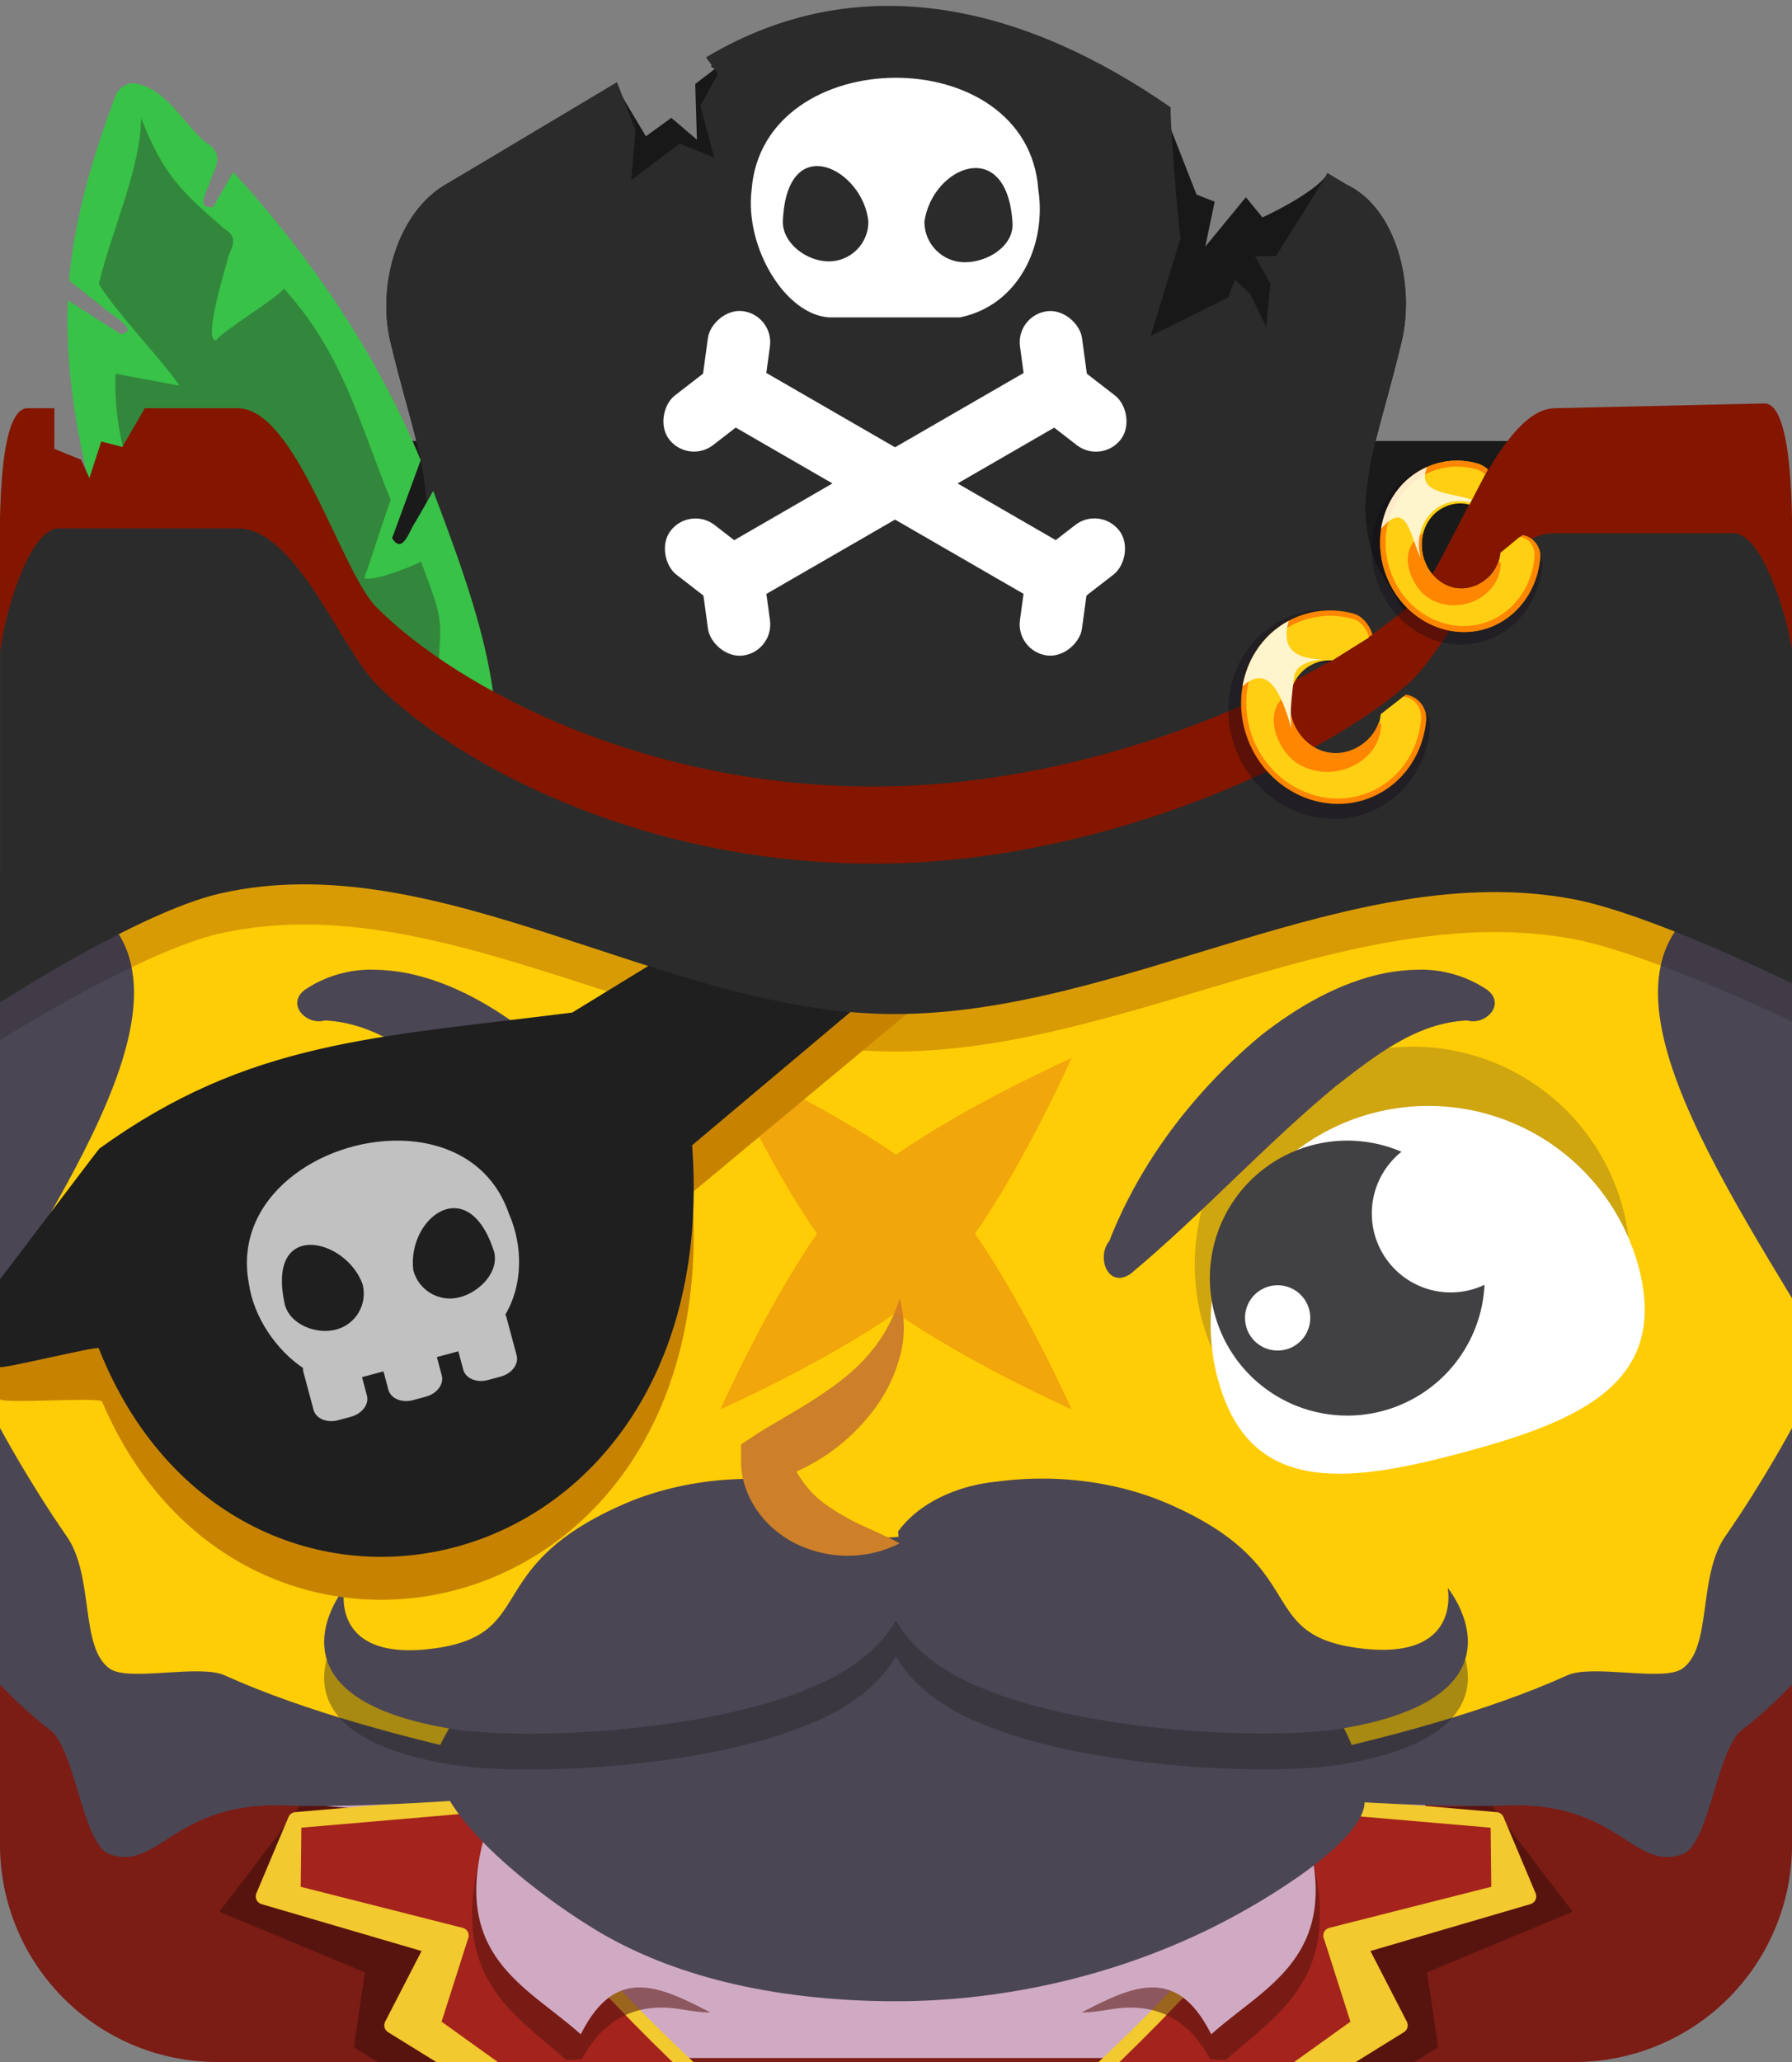 <?xml version="1.0" encoding="UTF-8" standalone="no"?>
<svg
   id="Layer_1"
   data-name="Layer 1"
   viewBox="0 0 300 345"
   version="1.1"
   sodipodi:docname="pirateCaptain.svg"
   xml:space="preserve"
   inkscape:version="1.2 (dc2aedaf03, 2022-05-15)"
   xmlns:inkscape="http://www.inkscape.org/namespaces/inkscape"
   xmlns:sodipodi="http://sodipodi.sourceforge.net/DTD/sodipodi-0.dtd"
   xmlns="http://www.w3.org/2000/svg"
   xmlns:svg="http://www.w3.org/2000/svg"
   xmlns:rdf="http://www.w3.org/1999/02/22-rdf-syntax-ns#"
   xmlns:cc="http://creativecommons.org/ns#"
   xmlns:dc="http://purl.org/dc/elements/1.1/"><rect x="0" y="0" width="300" height="345" fill="#808080" stroke="none"/><sodipodi:namedview
     id="namedview98"
     pagecolor="#505050"
     bordercolor="#ffffff"
     borderopacity="1"
     inkscape:showpageshadow="0"
     inkscape:pageopacity="0"
     inkscape:pagecheckerboard="1"
     inkscape:deskcolor="#505050"
     showgrid="false"
     inkscape:zoom="3.064338"
     inkscape:cx="63.308943"
     inkscape:cy="119.76486"
     inkscape:window-width="1366"
     inkscape:window-height="705"
     inkscape:window-x="-8"
     inkscape:window-y="-8"
     inkscape:window-maximized="1"
     inkscape:current-layer="Layer_1"
     showguides="false" /><defs
     id="defs29"><inkscape:path-effect
       effect="mirror_symmetry"
       start_point="108.088,238.912"
       end_point="108.088,310.704"
       center_point="108.088,274.808"
       id="path-effect35783"
       is_visible="true"
       lpeversion="1.2"
       lpesatellites=""
       mode="vertical"
       discard_orig_path="false"
       fuse_paths="false"
       oposite_fuse="false"
       split_items="true"
       split_open="false"
       link_styles="false" /><inkscape:path-effect
       effect="mirror_symmetry"
       start_point="131.168,300.874"
       end_point="131.168,344.674"
       center_point="131.168,322.774"
       id="path-effect35769"
       is_visible="true"
       lpeversion="1.2"
       lpesatellites=""
       mode="vertical"
       discard_orig_path="false"
       fuse_paths="false"
       oposite_fuse="false"
       split_items="true"
       split_open="false"
       link_styles="false" /><inkscape:path-effect
       effect="mirror_symmetry"
       start_point="116.086,300.636"
       end_point="116.086,345"
       center_point="116.086,322.818"
       id="path-effect34842"
       is_visible="true"
       lpeversion="1.2"
       lpesatellites=""
       mode="vertical"
       discard_orig_path="false"
       fuse_paths="false"
       oposite_fuse="false"
       split_items="true"
       split_open="false"
       link_styles="false" /><inkscape:path-effect
       effect="mirror_symmetry"
       start_point="108.088,238.912"
       end_point="108.088,303.615"
       center_point="108.088,271.264"
       id="path-effect31849"
       is_visible="true"
       lpeversion="1.2"
       lpesatellites=""
       mode="vertical"
       discard_orig_path="false"
       fuse_paths="false"
       oposite_fuse="false"
       split_items="true"
       split_open="false"
       link_styles="false" /><inkscape:path-effect
       effect="tiling"
       id="path-effect10958"
       is_visible="true"
       lpeversion="1"
       unit="px"
       seed="1;1"
       lpesatellites=""
       num_rows="1"
       num_cols="3"
       gapx="3"
       gapy="0"
       offset="0"
       offset_type="false"
       scale="0"
       rotate="0"
       mirrorrowsx="false"
       mirrorrowsy="false"
       mirrorcolsx="false"
       mirrorcolsy="false"
       mirrortrans="false"
       shrink_interp="false"
       split_items="false"
       link_styles="false"
       interpolate_scalex="false"
       interpolate_scaley="true"
       interpolate_rotatex="false"
       interpolate_rotatey="true"
       random_scale="false"
       random_rotate="false"
       random_gap_y="false"
       random_gap_x="false"
       transformorigin="rotate(90)" /><inkscape:path-effect
       effect="fillet_chamfer"
       id="path-effect8119"
       is_visible="false"
       lpeversion="1"
       nodesatellites_param="F,0,0,1,0,9.821,0,1 @ F,0,0,1,0,17.825,0,1 @ F,0,0,1,0,0,0,1 @ F,0,0,1,0,17.825,0,1 @ F,0,0,1,0,9.821,0,1 @ F,0,0,1,0,27.748,0,1 @ F,0,0,1,0,15.995,0,1 @ F,0,0,1,0,15.995,0,1 @ F,0,0,1,0,27.748,0,1"
       unit="px"
       method="auto"
       mode="F"
       radius="0"
       chamfer_steps="1"
       flexible="false"
       use_knot_distance="true"
       apply_no_radius="true"
       apply_with_radius="true"
       only_selected="false"
       hide_knots="false" /><style
       id="style2">.cls-1{fill:url(#linear-gradient);}.cls-2{fill:#ecf7fe;}.cls-17,.cls-3{fill:none;stroke-miterlimit:10;}.cls-3{stroke:#6eb8cc;stroke-width:10px;}.cls-4{fill:#ffcd05;}.cls-5{fill:#ad1d25;}.cls-6{fill:#6eb8cc;}.cls-10,.cls-11,.cls-6,.cls-8{fill-opacity:0.5;}.cls-7{fill:#ffebd1;}.cls-8,.cls-9{fill:#cd8029;}.cls-10{fill:url(#radial-gradient);}.cls-11{fill:url(#radial-gradient-2);}.cls-12{fill:#fabc2e;}.cls-13{fill:#fff;}.cls-14{fill:#414042;}.cls-15{fill:#9dc6ea;opacity:0.5;}.cls-16{fill:#9a3e21;}.cls-17{stroke:#9a3e21;stroke-width:6px;}.cls-18{fill:#d62027;}.cls-19{fill:#c7eaf7;}</style><linearGradient
       id="linear-gradient"
       x1="150"
       y1="356.11"
       x2="150"
       y2="161.16"
       gradientUnits="userSpaceOnUse"><stop
         offset="0.66"
         stop-color="#9a1c25"
         id="stop6"
         style="stop-color:#7b1c15;stop-opacity:1;" /><stop
         offset="1"
         stop-color="#ed1c24"
         id="stop4"
         style="stop-color:#a4231d;stop-opacity:1;" /></linearGradient></defs><title
     id="title31">captain</title><path
     id="path17009"
     style="opacity:1;fill:#181818;fill-opacity:1;stroke-width:5.292;stroke-linecap:round;stroke-linejoin:round;stop-color:#000000"
     d="m 118.98,11.048 0.675,0.503 -3.263,2.495 0.276,9.321 -4.285,-3.65 -4.255,3.085 -5.077,-8.508 -28.482,16.595 c -7.968,4.643 -11.533,16.776 -9.186,26.416 3.496,14.359 5.602,18.659 6.079,27.861 -0.814,14.352 -5.785,8.769 -10.922,31.156 30.682,12.174 58.705,27.926 87.722,27.763 29.017,0.163 60.513,-15.589 91.194,-27.763 -5.137,-22.387 -10.108,-16.804 -10.922,-31.156 0.477,-9.202 2.583,-13.501 6.079,-27.861 2.347,-9.64 -0.845,-22.481 -9.186,-26.416 l -3.218,-1.93 c -0.692,2.05 -7.114,5.724 -10.868,7.414 l -2.763,-3.378 -6.798,8.257 1.566,-7.505 -3.034,-1.195 -5.173,-13.186 C 172.529,3.106 143.933,-4.845 118.98,11.048 Z"
     sodipodi:nodetypes="cccccccsscccccsscccccccc" /><path
     class="cls-1"
     d="M263.62,345H36.38A36.38,36.38,0,0,1,0,308.62V259.14H300v49.48A36.38,36.38,0,0,1,263.62,345Z"
     id="path33" /><path
     id="rect11376"
     style="opacity:1;fill:#d0aac3;stroke-width:4.621;stroke-linecap:round;stroke-linejoin:round;stop-color:#000000"
     d="M 54.266,301.367 H 238.991 l -23.347,42.969 H 77.613 Z"
     sodipodi:nodetypes="ccccc" /><g
     class="UnoptimicedTransforms"
     id="g34850"
     transform="matrix(-1,0,0,1,300,0)"><path
       id="path34844"
       d="M 50.49,301.832 36.727,319.854 61.094,330.002 59.24,342.537 63.197,345 H 105.82 C 88.353,327.829 78.952,314.605 73.463,303.742 Z"
       style="fill:#57140f;fill-opacity:1;stroke-width:2.81;stroke-linejoin:round;stroke-opacity:0.613;stop-color:#000000" /><path
       id="path34846"
       d="m 79.26,301.975 -29.727,2.555 -5.381,12.768 28.354,8.305 -6.838,13.266 L 75.57,345 H 114.123 C 94.868,326.803 84.905,313.091 79.26,301.975 Z"
       style="fill:#a4231d;stroke-width:2.678;stroke-linejoin:round;stroke-opacity:0.613;stop-color:#000000" /><path
       id="path34848"
       d="m 79.145,300.641 -29.727,2.555 c -0.495,0.043 -0.926,0.356 -1.119,0.814 l -5.381,12.768 c -0.31,0.737 0.09,1.58 0.857,1.805 l 26.797,7.848 -6.094,11.824 c -0.32,0.621 -0.109,1.384 0.484,1.752 L 73.027,345 h 10.311 l -9.412,-6.744 4.396,-13.789 c 0.387,-0.749 -0.006,-1.664 -0.814,-1.9 l -27.164,-6.883 0.109,-9.889 28.088,-2.414 c 5.112,9.916 14.914,23.113 34.037,41.619 h 3.508 C 96.236,326.396 86.11,312.506 80.453,301.367 c -0.248,-0.486 -0.765,-0.773 -1.309,-0.727 z"
       style="color:#000000;fill:#f2c92e;stroke-linejoin:round" /></g><path
     id="rect39"
     class="cls-4"
     d="M 0,91.15 V 262.01 c 0,20.154 16.226,36.381 36.381,36.381 H 263.619 C 283.774,298.391 300,282.164 300,262.01 V 91.15 Z m 24.48,3.539 c 8.928,2.29e-4 16.166,7.548 16.166,16.859 5.9e-5,9.311 -7.238,16.859 -16.166,16.859 -8.928,-2.3e-4 -16.166,-7.548 -16.166,-16.859 -3.93e-5,-5.85 -0.409,-17.617 3.929,-20.641 2.567,-1.789 8.918,3.782 12.237,3.782 z"
     sodipodi:nodetypes="cssssccccccsc" /><g
     id="g34858"><path
       id="path34549"
       style="fill:#57140f;fill-opacity:1;stroke-width:2.81;stroke-linejoin:round;stroke-opacity:0.613;stop-color:#000000"
       d="M 50.49,301.832 36.727,319.854 61.094,330.002 59.24,342.537 63.197,345 H 105.82 C 88.353,327.829 78.952,314.605 73.463,303.742 Z" /><path
       id="rect33329"
       style="fill:#a4231d;stroke-width:2.678;stroke-linejoin:round;stroke-opacity:0.613;stop-color:#000000"
       d="m 79.26,301.975 -29.727,2.555 -5.381,12.768 28.354,8.305 -6.838,13.266 L 75.57,345 H 114.123 C 94.868,326.803 84.905,313.091 79.26,301.975 Z" /><path
       id="path33646"
       style="color:#000000;fill:#f2c92e;stroke-linejoin:round"
       d="m 79.145,300.641 -29.727,2.555 c -0.495,0.043 -0.926,0.356 -1.119,0.814 l -5.381,12.768 c -0.31,0.737 0.09,1.58 0.857,1.805 l 26.797,7.848 -6.094,11.824 c -0.32,0.621 -0.109,1.384 0.484,1.752 L 73.027,345 h 10.311 l -9.412,-6.744 4.396,-13.789 c 0.387,-0.749 -0.006,-1.664 -0.814,-1.9 l -27.164,-6.883 0.109,-9.889 28.088,-2.414 c 5.112,9.916 14.914,23.113 34.037,41.619 h 3.508 C 96.236,326.396 86.11,312.506 80.453,301.367 c -0.248,-0.486 -0.765,-0.773 -1.309,-0.727 z" /></g><g
     class="UnoptimicedTransforms"
     id="g35775"
     transform="matrix(-1,0,0,1,300,0)"><path
       id="path35771"
       d="m 97.227,303.702 25.984,29.944 c -6.152,-1.845 3.897,4.843 -8.817,2.588 -6.343,-1.125 -12.648,0.277 -17.02,8.323 l -2.571,0.117 c -8.878,-7.892 -19.924,-13.817 -14.194,-34.97 -0.396,-2.849 10.55,-4.738 16.617,-6.002 z"
       style="fill:#57140f;fill-opacity:0.551;stroke-width:6.514;stroke-linejoin:round;stop-color:#000000" /><path
       id="path35773"
       d="m 97.934,300.874 33.234,41.012 c -14.072,-3.463 -25.525,-18.307 -33.941,-1.519 -9.07,-8.134 -22.016,-13.004 -15.91,-33.924 -0.396,-2.644 10.55,-4.397 16.617,-5.57 z"
       style="fill:#d0aac3;stroke-width:6.276;stroke-linejoin:round;stop-color:#000000" /></g><path
     id="rect6385"
     style="opacity:1;fill:#4b4654;fill-opacity:1;stroke-width:5.6;stroke-linecap:round;stroke-linejoin:round;stop-color:#000000"
     class="UnoptimicedTransforms"
     d="M 0 238.912 L 0 281.857 C 2.737 284.739 5.54 287.265 8.404 289.475 C 12.545 292.669 13.812 308.203 18.188 310.188 C 26.592 313.282 28.922 301.452 47.6 302.078 C 65.313 302.672 91.351 300.093 108.088 298.684 C 108.088 298.684 64.535 292.494 37.625 280.309 C 33.367 278.38 21.561 281.423 18.375 279.195 C 13.321 275.662 15.817 263.751 11.18 257.07 C 4.804 247.886 0 238.912 0 238.912 z M 300 238.912 C 300 238.912 295.196 247.886 288.82 257.07 C 284.183 263.751 286.679 275.662 281.625 279.195 C 278.439 281.423 266.633 278.38 262.375 280.309 C 235.465 292.494 191.912 298.684 191.912 298.684 C 208.649 300.093 234.687 302.672 252.4 302.078 C 271.078 301.452 273.408 313.282 281.812 310.188 C 286.188 308.203 287.455 292.669 291.596 289.475 C 294.46 287.265 297.263 284.739 300 281.857 L 300 238.912 z " /><g
     id="g35781"><path
       id="path35053"
       style="fill:#57140f;fill-opacity:0.551;stroke-width:6.514;stroke-linejoin:round;stop-color:#000000"
       d="m 97.227,303.702 25.984,29.944 c -6.152,-1.845 3.897,4.843 -8.817,2.588 -6.343,-1.125 -12.648,0.277 -17.02,8.323 l -2.571,0.117 c -8.878,-7.892 -19.924,-13.817 -14.194,-34.97 -0.396,-2.849 10.55,-4.738 16.617,-6.002 z"
       sodipodi:nodetypes="ccscccc" /><path
       id="rect34860"
       style="fill:#d0aac3;stroke-width:6.276;stroke-linejoin:round;stop-color:#000000"
       d="m 97.934,300.874 33.234,41.012 c -14.072,-3.463 -25.525,-18.307 -33.941,-1.519 -9.07,-8.134 -22.016,-13.004 -15.91,-33.924 -0.396,-2.644 10.55,-4.397 16.617,-5.57 z"
       sodipodi:nodetypes="ccccc" /></g><path
     id="path47"
     style="fill:#4b4654;fill-opacity:1;stroke-width:1.565"
     class="cls-7"
     d="m 139.216,262.061 c -27.002,0.37 -54.519,6.753 -65.839,30.563 -2.903,8.898 14.658,23.113 25.933,30.026 6.732,4.128 14.213,7.016 22.004,8.942 8.955,2.213 18.321,3.154 27.432,3.242 18.488,0.178 37.382,-4.053 53.917,-12.183 10.013,-4.923 26.115,-15.033 25.779,-21.353 -2.288,-28.466 -37.033,-35.073 -63.015,-38.024 -8.267,-0.79 -17.211,-1.335 -26.211,-1.212 z"
     sodipodi:nodetypes="scsssaccs" /><path
     class="cls-7"
     d="m 242.358,271.672 c 0,0 2.562,12.592 -15.37,10.016 -16.801,-2.409 -7.591,-13.444 -30.741,-23.795 a 40.736,29.038 0 0 0 -29.248,-4.011 22.003,15.684 0 0 0 -16.973,8.828 22.003,15.684 0 0 0 -16.973,-8.783 40.736,29.038 0 0 0 -29.248,4.011 c -23.15,10.374 -13.94,21.387 -30.788,23.818 -17.932,2.577 -15.37,-10.016 -15.37,-10.016 0,0 -14.82,18.003 17.602,23.459 13.107,2.241 50.402,0.504 66.794,-10.083 a 31.102,22.171 0 0 0 7.937,-7.954 31.102,22.171 0 0 0 7.937,7.954 c 16.392,10.564 53.686,12.267 66.794,10.083 32.47,-5.478 17.649,-23.526 17.649,-23.526 z"
     id="path4693"
     style="fill:#211f25;fill-opacity:0.39;stroke-width:1.327" /><path
     class="cls-7"
     d="m 242.358,265.672 c 0,0 2.562,12.592 -15.37,10.016 -16.801,-2.409 -7.591,-13.444 -30.741,-23.795 a 40.736,29.038 0 0 0 -29.248,-4.011 22.003,15.684 0 0 0 -16.973,8.828 22.003,15.684 0 0 0 -16.973,-8.783 40.736,29.038 0 0 0 -29.248,4.011 c -23.15,10.374 -13.94,21.387 -30.788,23.818 -17.932,2.577 -15.37,-10.016 -15.37,-10.016 0,0 -14.82,18.003 17.602,23.459 13.107,2.241 50.402,0.504 66.794,-10.083 a 31.102,22.171 0 0 0 7.937,-7.954 31.102,22.171 0 0 0 7.937,7.954 c 16.392,10.564 53.686,12.267 66.794,10.083 32.47,-5.478 17.649,-23.526 17.649,-23.526 z"
     id="path55"
     style="fill:#4b4654;fill-opacity:1;stroke-width:1.327" /><path
     class="cls-4"
     d="m 142.3,181.24 c 0,0 9.24,39.12 2.91,44.78 -6.33,5.66 -14.2,5.24 -13,19.35 1.2,14.11 18.23,11.75 18.23,11.75"
     id="path57" /><g
     id="g9388"><path
       class="cls-12"
       d="M 98.711,221.011 C 93.5,240.457 76.344,241.421 56.897,236.21 37.451,230.999 23.104,221.595 28.314,202.148 a 36.455,36.455 0 0 1 70.426,18.87 z"
       id="path67"
       style="fill:#7e6324;fill-opacity:0.368;stroke-width:1" /><path
       class="cls-13"
       d="M 96.091,230.787 C 90.881,250.234 74.519,248.231 55.073,243.021 35.626,237.81 20.484,231.371 25.695,211.924 A 36.455,36.455 0 0 1 96.12,230.795 Z"
       id="path71"
       style="stroke-width:1" /><path
       class="cls-14"
       d="m 97.446,214.973 a 13.212,13.212 0 0 1 -13.893,-22.267 23.003,23.003 0 1 0 13.903,22.27 z M 61.417,225.779 a 5.461,5.461 0 1 1 6.678,-3.864 5.461,5.461 0 0 1 -6.717,3.854 z"
       id="path73"
       style="stroke-width:1" /></g><path
     class="cls-14"
     d="m 150.611,258.216 a 18.901,18.901 0 0 1 -7.848,2.054 19.502,19.502 0 0 1 -8.358,-1.465 17.24,17.24 0 0 1 -7.312,-5.611 15.382,15.382 0 0 1 -2.263,-4.238 13.996,13.996 0 0 1 -0.615,-2.341 c 0,-0.405 -0.118,-0.811 -0.157,-1.243 v -0.654 c 0,-0.235 0,-0.392 0,-0.824 v -2.211 l 2.616,-1.74 c 0.994,-0.667 2.328,-1.413 3.505,-2.106 l 3.597,-2.145 a 75.342,75.342 0 0 0 6.893,-4.617 c 1.086,-0.85 2.119,-1.753 3.126,-2.708 a 33.577,33.577 0 0 0 2.76,-3.139 26.631,26.631 0 0 0 4.055,-7.953 17.789,17.789 0 0 1 0,9.862 25.702,25.702 0 0 1 -4.643,9.156 33.08,33.08 0 0 1 -7.351,6.959 34.152,34.152 0 0 1 -4.33,2.511 24.434,24.434 0 0 1 -4.827,1.779 l 2.616,-3.924 c 0,-0.118 0,0 0.092,0.092 l 0.118,0.249 0.235,0.576 c 0.183,0.379 0.34,0.772 0.549,1.138 a 17.54,17.54 0 0 0 1.308,2.184 17.004,17.004 0 0 0 3.806,3.832 39.031,39.031 0 0 0 5.546,3.257 c 2.171,1.02 4.447,1.975 6.88,3.27 z"
     id="path507"
     style="fill:#cd8029;stroke-width:1.308" /><path
     id="rect6344"
     style="opacity:0.496;fill:#e27d13;stroke-width:1.97;stroke-linecap:round;stroke-linejoin:round;stop-color:#000000"
     d="m 120.615,177.035 c 0,0 7.713,17.309 16.172,29.384 -8.458,12.076 -16.172,29.384 -16.172,29.384 0,0 17.309,-7.713 29.385,-16.172 12.076,8.458 29.384,16.172 29.384,16.172 0,0 -7.713,-17.309 -16.172,-29.384 8.458,-12.076 16.172,-29.384 16.172,-29.384 0,0 -17.309,7.713 -29.384,16.172 -12.076,-8.458 -29.385,-16.172 -29.385,-16.172 z" /><path
     id="path5816"
     style="fill:#4b4654;fill-opacity:1;stroke-width:2.446;stroke-linecap:round;stroke-linejoin:round;stop-color:#000000"
     class="UnoptimicedTransforms"
     d="M 0 145.648 L 0 217.217 C 20.417 183.58 38.128 152.458 0 145.648 z M 300 145.648 C 261.872 152.458 279.583 183.58 300 217.217 L 300 145.648 z " /><path
     id="path9390"
     style="opacity:1;fill:#403b47;fill-opacity:1;stroke-width:4.677;stroke-linecap:round;stroke-linejoin:round;stop-color:#000000"
     d="M 22.01 161.85 C 21.912 161.363 21.819 160.875 21.684 160.404 C 21.496 159.75 21.271 159.111 21.008 158.49 C 20.745 157.869 20.443 157.264 20.102 156.678 C 19.76 156.091 19.38 155.525 18.957 154.975 C 18.534 154.424 18.07 153.892 17.562 153.379 C 17.055 152.866 16.504 152.374 15.908 151.9 C 15.313 151.427 14.673 150.971 13.986 150.537 C 13.3 150.104 12.566 149.691 11.785 149.299 C 11.004 148.907 10.174 148.537 9.295 148.188 C 8.416 147.838 7.488 147.51 6.508 147.205 C 5.528 146.9 4.496 146.617 3.412 146.357 C 2.329 146.098 1.194 145.861 0.004 145.648 L 0.004 174.049 C 0.004 174.049 10.841 167.194 22.01 161.85 z " /><path
     id="path13363"
     style="opacity:1;fill:#403b47;fill-opacity:1;stroke-width:4.677;stroke-linecap:round;stroke-linejoin:round;stop-color:#000000"
     d="M 300 145.648 C 298.808 145.861 297.672 146.098 296.588 146.357 C 295.504 146.617 294.472 146.9 293.492 147.205 C 292.512 147.51 291.584 147.838 290.705 148.188 C 289.826 148.537 288.996 148.907 288.215 149.299 C 287.434 149.691 286.7 150.104 286.014 150.537 C 285.327 150.971 284.687 151.427 284.092 151.9 C 283.496 152.374 282.945 152.866 282.438 153.379 C 281.93 153.892 281.466 154.424 281.043 154.975 C 280.62 155.525 280.24 156.091 279.898 156.678 C 279.557 157.264 279.255 157.869 278.992 158.49 C 278.729 159.111 278.504 159.75 278.316 160.404 C 278.208 160.783 278.137 161.179 278.053 161.568 C 289.118 165.697 300 170.916 300 170.916 L 300 145.648 z " /><g
     class="UnoptimicedTransforms"
     id="g9380"
     transform="matrix(-1,0,0,1,300,0)"><path
       class="cls-12"
       id="path9374"
       d="M 98.711,221.011 C 93.5,240.457 76.344,241.421 56.897,236.21 37.451,230.999 23.104,221.595 28.314,202.148 a 36.455,36.455 0 0 1 70.426,18.87 z"
       style="fill:#7e6324;fill-opacity:0.368;stroke-width:1" /><path
       class="cls-13"
       id="path9376"
       d="M 96.091,230.787 C 90.881,250.234 74.519,248.231 55.073,243.021 35.626,237.81 20.484,231.371 25.695,211.924 A 36.455,36.455 0 0 1 96.12,230.795 Z"
       style="stroke-width:1" /><path
       class="cls-14"
       id="path9378"
       d="m 51.486,214.973 a 13.212,13.212 0 0 0 13.893,-22.267 23.003,23.003 0 1 1 -13.903,22.27 z m 36.029,10.806 a 5.461,5.461 0 1 0 -6.678,-3.864 5.461,5.461 0 0 0 6.717,3.854 z"
       style="stroke-width:1" /></g><path
     id="path13361"
     style="opacity:1;fill:#7d2000;fill-opacity:0.286;stroke-width:4.677;stroke-linecap:round;stroke-linejoin:round;stop-color:#000000"
     d="M 0.004 95.506 L 0.004 145.648 C 1.194 145.861 2.329 146.098 3.412 146.357 C 4.496 146.617 5.528 146.9 6.508 147.205 C 7.488 147.51 8.416 147.838 9.295 148.188 C 10.174 148.537 11.004 148.907 11.785 149.299 C 12.566 149.691 13.3 150.104 13.986 150.537 C 14.673 150.971 15.313 151.427 15.908 151.9 C 16.504 152.374 17.055 152.866 17.562 153.379 C 18.07 153.892 18.534 154.424 18.957 154.975 C 19.38 155.525 19.76 156.091 20.102 156.678 C 20.443 157.264 20.745 157.869 21.008 158.49 C 21.271 159.111 21.496 159.75 21.684 160.404 C 21.819 160.875 21.912 161.363 22.01 161.85 C 27.207 159.363 32.47 157.173 36.756 156.207 C 73.262 147.984 111.118 175.75 149.35 175.93 C 187.948 176.111 226.13 150.307 263.248 157.086 C 267.451 157.854 272.772 159.598 278.053 161.568 C 278.137 161.179 278.208 160.783 278.316 160.404 C 278.504 159.75 278.729 159.111 278.992 158.49 C 279.255 157.869 279.557 157.264 279.898 156.678 C 280.24 156.091 280.62 155.525 281.043 154.975 C 281.466 154.424 281.93 153.892 282.438 153.379 C 282.945 152.866 283.496 152.374 284.092 151.9 C 284.687 151.427 285.327 150.971 286.014 150.537 C 286.7 150.104 287.434 149.691 288.215 149.299 C 288.996 148.907 289.826 148.537 290.705 148.188 C 291.584 147.838 292.512 147.51 293.492 147.205 C 294.472 146.9 295.504 146.617 296.588 146.357 C 297.672 146.098 298.808 145.861 300 145.648 L 300 95.506 L 242.414 95.506 C 251.062 105.69 201.067 137.22 150.002 138.611 C 89.871 140.249 48.022 102.549 57.59 95.506 L 34.656 95.506 A 18.476 17.09 0 0 1 40.646 108.084 A 18.476 17.09 0 0 1 22.172 125.174 A 18.476 17.09 0 0 1 3.695 108.084 A 18.476 17.09 0 0 1 9.963 95.506 L 0.004 95.506 z " /><path
     id="path4154"
     style="color:#000000;fill:#4b4654;fill-opacity:1;stroke-width:5.6;stroke-linejoin:round;-inkscape-stroke:none"
     class="UnoptimicedTransforms"
     d="m 62.6,134.242 c -4.092,-0.114 -8.207,1.086 -11.594,3.385 -3.174,2.44 0.352,5.983 3.34,5.113 8.574,0.352 15.589,6.016 22.082,11.031 11.945,9.903 22.413,21.451 34.334,31.383 3.821,2.51 5.716,-2.878 3.533,-5.516 -5.272,-13.441 -14.386,-25.234 -25.441,-34.439 -6.137,-4.782 -13.114,-8.864 -20.816,-10.408 -1.793,-0.334 -3.615,-0.518 -5.438,-0.549 z m 174.801,0 c -1.822,0.031 -3.645,0.215 -5.438,0.549 -7.702,1.544 -14.68,5.626 -20.816,10.408 -11.056,9.206 -20.17,20.999 -25.441,34.439 -2.183,2.638 -0.288,8.025 3.533,5.516 11.921,-9.932 22.389,-21.48 34.334,-31.383 6.493,-5.016 13.508,-10.68 22.082,-11.031 2.987,0.87 6.514,-2.673 3.34,-5.113 -3.387,-2.299 -7.502,-3.499 -11.594,-3.385 z"
     transform="translate(0,28)" /><g
     id="g15838"
     transform="matrix(0.885,0,0,0.885,15.503,50.287)"><path
       id="path15183"
       style="fill:#c78300;fill-opacity:1;stroke-width:2.307;stroke-linecap:round;stroke-linejoin:round;paint-order:stroke markers fill;stop-color:#000000"
       d="m 206.953,73.414 6.03,12.407 -99.574,82.83 C 119.618,251.852 28.799,271.615 1.793,208.167 1.39,207.219 -17.145,208.665 -17.519,207.68 V 188.647 C -15.656,187.299 4.335,167.136 6.165,165.952 32.316,149.043 55.566,148.22 90.727,143.838 Z"
       sodipodi:nodetypes="cccsccscc" /><path
       id="rect10860"
       style="fill:#1f1f20;stroke-width:2.319;stroke-linecap:round;stroke-linejoin:round;paint-order:stroke markers fill;stop-color:#000000"
       d="m 206.953,63.414 6.03,12.543 -99.574,83.735 c 6.259,84.793 -86.095,104.408 -112.263,38.364 -0.176,-0.445 -18.496,4.015 -18.666,3.562 V 185.002 C -17.3,184.842 1.065,160.478 1.284,160.32 29.49,139.957 53.395,139.311 90.727,134.607 Z"
       sodipodi:nodetypes="cccsccscc" /><path
       id="path10174-6"
       style="fill:#c1c1c1;fill-opacity:1;stroke:none;stroke-width:1.3;stroke-linecap:round;stroke-linejoin:round;stroke-dasharray:none;stroke-opacity:1;paint-order:stroke markers fill;stop-color:#000000"
       class="UnoptimicedTransforms"
       d="m 84.372,-406.607 c -3.767,10.287 2.021,23.74 17.148,24.636 5.889,0.562 12.433,-1.278 16.577,-4.103 0.214,0.051 0.436,0.081 0.666,0.081 l 6.838,-8.2e-4 c 1.573,0 2.84,-1.265 2.84,-2.839 l 6.6e-4,-1.778 c 0,-1.573 -1.266,-2.84 -2.84,-2.84 l -3.301,-9.1e-4 -0.002,-2.999 3.303,-6e-5 c 1.573,0 2.84,-1.267 2.84,-2.84 l -0.001,-1.779 c 0,-1.573 -1.267,-2.839 -2.84,-2.839 l -3.301,-9.2e-4 1.1e-4,-2.999 3.301,-4.3e-4 c 1.573,0 2.84,-1.267 2.84,-2.84 l 6.6e-4,-1.778 c 0,-1.573 -1.268,-2.841 -2.842,-2.841 l -6.838,8.2e-4 c -0.171,0 -0.339,0.018 -0.502,0.047 -4.173,-3.325 -10.686,-4.703 -16.739,-3.984 -9.188,0.497 -14.888,5.528 -17.148,11.7 z m 13.827,-4.921 c 0.768,-1.826 3.482,-3.308 8.97,-3.515 3.64,6e-5 6.143,3.223 6.143,6.053 -1.1e-4,2.83 -2.952,5.124 -6.593,5.124 -5.681,-0.624 -9.801,-4.619 -8.521,-7.662 z m -0.389,20.228 c 0.837,-2.578 4.643,-5.172 8.911,-5.469 3.562,6.7e-4 6.448,2.245 6.449,5.015 2.6e-4,2.77 -2.887,5.828 -6.45,5.829 -7.613,-0.234 -9.747,-2.796 -8.91,-5.374 z"
       transform="matrix(0.282,1.053,-1.354,0.363,-516.262,217.574)" /></g><rect
     style="opacity:1;fill:#1a1a1a;fill-opacity:1;stroke:none;stroke-width:5.6;stroke-linecap:round;stroke-linejoin:round;stroke-dasharray:none;stroke-opacity:1;stop-color:#000000"
     id="rect9313"
     width="224.837"
     height="70.316"
     x="39.932"
     y="73.788" /><path
     id="rect8121"
     style="opacity:1;fill:#2b2b2b;stroke-width:5.292;stroke-linecap:round;stroke-linejoin:round;stop-color:#000000"
     d="m 118.195,9.595 2.006,2.763 -2.941,5.336 2.312,8.691 -5.797,-2.367 -8.099,6.133 0.718,-8.34 -3.101,-8.064 -28.724,17.142 c -7.919,4.726 -11.532,16.776 -9.186,26.416 3.496,14.359 5.601,18.659 6.078,27.861 -0.814,14.352 -5.785,8.767 -10.922,31.154 30.682,12.174 58.706,27.927 87.723,27.764 29.017,0.163 60.514,-15.59 91.195,-27.764 -5.137,-22.387 -10.108,-16.803 -10.922,-31.154 0.477,-9.202 2.582,-13.502 6.078,-27.861 2.347,-9.64 -0.845,-22.481 -9.186,-26.416 l -3.082,-1.848 -0.102,0.02 -8.616,13.759 -3.541,0.065 2.579,4.556 -0.688,7.295 -2.653,-5.524 -2.59,-2.443 -1.11,2.989 -12.987,6.443 5.014,-16.367 C 197.251,38.114 195.674,17.835 196.025,17.993 172.227,1.445 144.523,-6.117 118.195,9.595 Z"
     sodipodi:nodetypes="cccccccccscccccscccccccccccccc" /><path
     id="rect17285"
     style="fill:#1a1a1a;stroke-width:8.709;stroke-linecap:round;stroke-linejoin:round;stop-color:#000000"
     d="m 8.165,108.761 3.603,-2.94 3.474,-3.728 3.496,-0.58 4.569,3.334 3.334,-1.514 14.185,5.427 V 85.899 H 8.165 Z"
     sodipodi:nodetypes="cccccccccc" /><g
     id="g17480"
     transform="matrix(1.279,-0.099,0.099,1.279,-32.771,-17.194)"><path
       id="rect5158"
       style="fill:#38c248;fill-opacity:1;stroke-width:12.816;stroke-linecap:round;stroke-linejoin:round;paint-order:stroke fill markers;stop-color:#000000"
       d="m 40.945,27.492 c 4.252,0.909 5.962,5.632 8.779,8.38 2.422,1.732 1.107,3.273 0.372,4.84 -0.311,1.146 -2.584,3.798 -0.018,3.699 0.989,-1.451 1.977,-2.902 2.966,-4.353 9.651,12.285 17.055,25.7 21.499,39.352 -1.502,3.284 -3.004,6.568 -4.507,9.851 1.225,2.396 2.385,-0.995 3.207,-1.876 0.873,-1.281 1.746,-2.563 2.619,-3.844 3.404,11.739 6.95,23.883 5.539,35.136 -0.643,5.933 -4.799,11.287 -11.88,11.533 -7.185,0.759 -15.655,-2.463 -20.983,-8.368 -5.646,-5.962 -8.959,-13.073 -11.521,-20.003 3.213,2.408 6.425,4.816 9.638,7.225 2.174,-0.388 -1.529,-2.565 -2.481,-3.748 -2.895,-2.675 -5.79,-5.35 -8.685,-8.025 -4.19,-14.19 -6.805,-28.675 -5.261,-42.214 2.196,1.646 4.391,3.292 6.587,4.937 2.642,-0.279 -1.269,-2.674 -2.32,-3.91 -1.3,-1.201 -2.599,-2.402 -3.899,-3.603 1.393,-8.464 4.534,-16.293 8.032,-23.835 0.497,-0.67 1.281,-1.203 2.317,-1.173 z" /><path
       id="path35919"
       style="fill:#32873c;fill-opacity:1;stroke-width:9.398;stroke-linecap:round;stroke-linejoin:round;paint-order:stroke fill markers;stop-color:#000000"
       d="m 51.331,47.349 c 1.776,1.27 0.812,2.4 0.273,3.549 -0.228,0.84 -4.34,10.934 -2.458,10.862 0.725,-1.064 8.58,-4.98 9.305,-6.044 7.077,9.009 8.534,18.539 11.792,28.551 -1.102,2.408 -3.12,7.464 -4.221,9.872 0.78,0.771 7.335,-1.298 7.532,-1.546 2.496,8.608 2.04,7.225 1.006,15.476 -0.471,4.35 -3.519,8.276 -8.712,8.457 -5.268,0.557 -11.479,-1.806 -15.387,-6.136 -4.14,-4.372 -6.57,-9.586 -8.448,-14.668 2.356,1.766 4.712,3.532 7.067,5.298 1.594,-0.284 -1.121,-1.881 -1.819,-2.749 C 45.138,96.309 43.015,94.347 40.893,92.386 37.82,81.981 34.579,75.026 35.71,65.098 l 8.191,2.194 c -1.466,-2.782 -7.662,-10.386 -9.461,-14.042 2.376,-7.241 6.565,-14.534 7.169,-21.126 2.356,7.644 4.46,9.895 9.721,15.225 z"
       sodipodi:nodetypes="ccccccccccccccccccc" /></g><path
     id="rect6450"
     style="opacity:1;fill:#2b2b2b;fill-opacity:1;stroke-width:4.728;stroke-linecap:round;stroke-linejoin:round;stop-color:#000000"
     d="m 51.48,87.068 -51.477,0.438 v 80.238 c 0,0 23.254,-15.12 36.752,-18.227 36.506,-8.401 74.362,19.965 112.594,20.148 38.599,0.185 76.78,-26.175 113.898,-19.25 C 276.258,152.843 300,164.545 300,164.545 V 87.506 l -52.168,1.625 C 256.48,99.535 201.067,130.122 150.002,131.543 89.871,133.216 41.912,94.263 51.48,87.068 Z m -37.58,5.184 c 1.418,0 5.344,5.944 7.56,6.544 4.075,1.104 8.612,3.274 10.35,6.692 1.89,3.718 -1.057,13.408 -2.357,12.287 -7.652,-6.599 -7.174,0.995 -9.1,1.078 -4.022,0.173 -7.066,4.806 -7.066,0.172 0,-1.905 -3.447,-7.342 -3.609,-9.627 -0.158,-2.225 1.607,-6.73 3.498,-9.389 0.892,-1.255 -0.035,-7.757 0.725,-7.757 z"
     sodipodi:nodetypes="cccssscccscsssssssss" /><path
     id="path8587"
     style="opacity:1;fill:#841600;fill-opacity:1;stroke-width:4.728;stroke-linecap:round;stroke-linejoin:round;stop-color:#000000"
     d="M 4.616,68.303 C -0.808,68.303 0.003,91.559 0.004,96.558 v 11.206 c 0.027,0.409 0.061,0.818 0.102,1.226 C 0.375,104.212 4.633,88.451 9.824,88.407 H 39.766 c 9.844,0 17.216,20.053 23.322,26.16 13.547,13.548 45.998,31.018 86.914,29.879 35.665,-0.992 70.808,-17.005 85.814,-30.117 6.605,-5.772 14.578,-25.122 24.422,-25.122 h 29.939 c 4.999,0.011 9.191,14.683 9.738,19.263 0.03,-0.235 0.058,-0.47 0.084,-0.706 V 96.558 c 4.8e-4,-5 0.811,-29.056 -4.614,-29.056 l -35.148,0.8 c -9.841,0.224 -17.817,27.352 -24.422,33.123 -15.006,13.112 -50.149,29.124 -85.814,30.117 C 109.086,132.681 76.635,115.211 63.088,101.664 56.981,95.557 49.61,68.303 39.766,68.303 h -15.528 l -3.763,6.475 -3.523,-0.912 -1.986,6.122 -1.372,-3.061 -4.495,-1.828 0.001,-6.796 z"
     sodipodi:nodetypes="cccccssssscccccssssscccccccc" /><rect
     class="cls-4"
     y="45"
     width="300"
     height="253.39"
     rx="36.38"
     id="rect9253"
     x="0"
     style="display:none" /><g
     id="g2138"
     transform="matrix(1.321,0,0,1.321,-378.697,-106.574)"><path
       style="fill:#ffffff;fill-opacity:1;stroke:none;stroke-width:1.3;stroke-linecap:round;stroke-linejoin:round;stroke-dasharray:none;stroke-opacity:1;paint-order:stroke markers fill;stop-color:#000000"
       id="rect1890"
       width="12.52"
       height="7.459"
       x="115.921"
       y="-393.453"
       ry="2.84"
       transform="matrix(0,0.777,-1,0,-0.087,25.807)"
       inkscape:path-effect="#path-effect10958"
       class="UnoptimicedTransforms"
       d="m 118.761,-393.453 h 6.839 c 1.573,0 2.84,1.267 2.84,2.84 v 1.778 c 0,1.573 -1.267,2.84 -2.84,2.84 h -6.839 c -1.573,0 -2.84,-1.267 -2.84,-2.84 v -1.778 c 0,-1.573 1.267,-2.84 2.84,-2.84 z m 0,-10.459 h 6.839 c 1.573,0 2.84,1.267 2.84,2.84 v 1.778 c 0,1.573 -1.267,2.84 -2.84,2.84 h -6.839 c -1.573,0 -2.84,-1.267 -2.84,-2.84 v -1.778 c 0,-1.573 1.267,-2.84 2.84,-2.84 z m 0,-10.459 h 6.839 c 1.573,0 2.84,1.267 2.84,2.84 v 1.778 c 0,1.573 -1.267,2.84 -2.84,2.84 h -6.839 c -1.573,0 -2.84,-1.267 -2.84,-2.84 v -1.778 c 0,-1.573 1.267,-2.84 2.84,-2.84 z"
       sodipodi:type="rect" /><path
       id="rect1832"
       style="opacity:1;fill:#ffffff;fill-opacity:1;stroke:none;stroke-width:4.142;stroke-linecap:round;stroke-linejoin:round;stroke-dasharray:none;stroke-opacity:1;paint-order:stroke markers fill;stop-color:#000000"
       d="m 381.927,104.725 c -0.898,7.318 4.338,15.941 9.934,16.154 h 16.468 c 7.523,-1.548 10.991,-9.24 9.934,-16.154 -1.324,-19.046 -34.903,-18.815 -36.337,0 z m 33.073,4.391 c -6e-5,2.83 -3.223,4.776 -6.053,4.776 -2.83,-7e-5 -5.124,-2.294 -5.124,-5.124 0.998,-7.066 10.626,-11.028 11.177,0.348 z M 396.725,108.768 c -6.7e-4,2.769 -2.245,5.014 -5.015,5.015 -2.77,2e-4 -5.829,-2.245 -5.829,-5.015 0.468,-11.837 10.249,-6.634 10.844,0 z"
       sodipodi:nodetypes="ccccccccccccc" /><g
       id="g2095"
       transform="rotate(60,400.597,177.821)"><rect
         style="opacity:1;fill:#ffffff;fill-opacity:1;stroke:none;stroke-width:5.852;stroke-linecap:round;stroke-linejoin:round;stroke-dasharray:none;stroke-opacity:1;paint-order:stroke markers fill;stop-color:#000000"
         id="rect1959"
         width="7.931"
         height="53.183"
         x="365.282"
         y="132.957"
         ry="3.71" /><rect
         style="opacity:1;fill:#ffffff;fill-opacity:1;stroke:none;stroke-width:2.952;stroke-linecap:round;stroke-linejoin:round;stroke-dasharray:none;stroke-opacity:1;paint-order:stroke markers fill;stop-color:#000000"
         id="rect2082"
         width="7.931"
         height="13.529"
         x="9.482"
         y="383.433"
         ry="3.965"
         transform="rotate(-67.751)" /><rect
         style="opacity:1;fill:#ffffff;fill-opacity:1;stroke:none;stroke-width:2.952;stroke-linecap:round;stroke-linejoin:round;stroke-dasharray:none;stroke-opacity:1;paint-order:stroke markers fill;stop-color:#000000"
         id="rect2084"
         width="7.931"
         height="13.529"
         x="-270.129"
         y="-300.061"
         ry="3.965"
         transform="matrix(-0.379,-0.926,-0.926,0.379,0,0)" /><rect
         style="opacity:1;fill:#ffffff;fill-opacity:1;stroke:none;stroke-width:2.952;stroke-linecap:round;stroke-linejoin:round;stroke-dasharray:none;stroke-opacity:1;paint-order:stroke markers fill;stop-color:#000000"
         id="rect2086"
         width="7.931"
         height="13.529"
         x="306.204"
         y="262.047"
         ry="3.965"
         transform="matrix(0.379,0.926,0.926,-0.379,0,0)" /><rect
         style="opacity:1;fill:#ffffff;fill-opacity:1;stroke:none;stroke-width:2.952;stroke-linecap:round;stroke-linejoin:round;stroke-dasharray:none;stroke-opacity:1;paint-order:stroke markers fill;stop-color:#000000"
         id="rect2088"
         width="7.931"
         height="13.529"
         x="26.592"
         y="-421.447"
         ry="3.965"
         transform="rotate(112.249)" /></g><g
       id="g2119"
       transform="matrix(-0.5,0.866,0.866,0.5,445.894,-258.017)"><rect
         style="opacity:1;fill:#ffffff;fill-opacity:1;stroke:none;stroke-width:5.852;stroke-linecap:round;stroke-linejoin:round;stroke-dasharray:none;stroke-opacity:1;paint-order:stroke markers fill;stop-color:#000000"
         id="rect2109"
         width="7.931"
         height="53.183"
         x="365.282"
         y="132.957"
         ry="3.71" /><rect
         style="opacity:1;fill:#ffffff;fill-opacity:1;stroke:none;stroke-width:2.952;stroke-linecap:round;stroke-linejoin:round;stroke-dasharray:none;stroke-opacity:1;paint-order:stroke markers fill;stop-color:#000000"
         id="rect2111"
         width="7.931"
         height="13.529"
         x="9.482"
         y="383.433"
         ry="3.965"
         transform="rotate(-67.751)" /><rect
         style="opacity:1;fill:#ffffff;fill-opacity:1;stroke:none;stroke-width:2.952;stroke-linecap:round;stroke-linejoin:round;stroke-dasharray:none;stroke-opacity:1;paint-order:stroke markers fill;stop-color:#000000"
         id="rect2113"
         width="7.931"
         height="13.529"
         x="-270.129"
         y="-300.061"
         ry="3.965"
         transform="matrix(-0.379,-0.926,-0.926,0.379,0,0)" /><rect
         style="opacity:1;fill:#ffffff;fill-opacity:1;stroke:none;stroke-width:2.952;stroke-linecap:round;stroke-linejoin:round;stroke-dasharray:none;stroke-opacity:1;paint-order:stroke markers fill;stop-color:#000000"
         id="rect2115"
         width="7.931"
         height="13.529"
         x="306.204"
         y="262.047"
         ry="3.965"
         transform="matrix(0.379,0.926,0.926,-0.379,0,0)" /><rect
         style="opacity:1;fill:#ffffff;fill-opacity:1;stroke:none;stroke-width:2.952;stroke-linecap:round;stroke-linejoin:round;stroke-dasharray:none;stroke-opacity:1;paint-order:stroke markers fill;stop-color:#000000"
         id="rect2117"
         width="7.931"
         height="13.529"
         x="26.592"
         y="-421.447"
         ry="3.965"
         transform="rotate(112.249)" /></g></g><g
     id="g13183"
     transform="matrix(0.865,0,0,0.886,33.543,8.791)"><path
       style="color:#000000;fill:#ffcf14;fill-rule:evenodd;stroke-linecap:round"
       d="m 253.395,42.033 c -6.485,-0.804 -12.767,2.692 -15.723,8.586 -2.956,5.894 -2.123,13.029 2.143,18.033 4.266,5.004 11.225,6.806 17.309,4.398 6.083,-2.408 10.016,-8.42 10.016,-15.031 1.6e-4,-2.087 -1.692,-3.779 -3.779,-3.779 l -3.779,3.779 c 0,3.622 -2.14,6.777 -5.238,8.004 -3.099,1.227 -6.521,0.374 -8.777,-2.273 -2.257,-2.648 -2.73,-6.568 -1.137,-9.744 1.593,-3.176 4.973,-4.856 8.242,-4.451 l 2.882,-6.655 c -0.538,-0.448 -1.411,-0.774 -2.158,-0.867 z"
       id="path11065"
       sodipodi:nodetypes="cssscccsssccc"
       transform="matrix(0.99,0.141,-0.089,0.996,0,0)" /><path
       style="color:#000000;fill:#110918;fill-opacity:0.353;fill-rule:evenodd;stroke-width:1.066;stroke-linecap:round"
       d="m 246.723,77.837 c -6.77,-1.829 -13.737,0.94 -17.42,6.756 -3.683,5.816 -3.485,13.521 0.541,19.478 4.026,5.957 11.203,8.918 17.856,7.275 6.653,-1.643 11.379,-7.438 12.01,-14.461 0.199,-2.217 -1.426,-4.269 -3.63,-4.583 l -4.351,3.446 c -0.346,3.848 -2.906,6.877 -6.295,7.715 -3.389,0.837 -6.921,-0.583 -9.051,-3.735 -2.13,-3.152 -2.255,-7.387 -0.27,-10.522 1.985,-3.134 5.715,-4.411 9.128,-3.489 l 3.678,-6.636 c -0.525,-0.557 -1.416,-1.034 -2.195,-1.245 z"
       id="path12941"
       sodipodi:nodetypes="cssscccsssccc" /><path
       style="color:#000000;fill:#fe8600;fill-opacity:1;fill-rule:evenodd;stroke-linecap:round"
       d="m 253.395,42.033 c -6.485,-0.804 -12.767,2.692 -15.723,8.586 -2.956,5.894 -2.123,13.029 2.143,18.033 4.266,5.004 11.225,6.806 17.309,4.398 6.083,-2.408 10.016,-8.42 10.016,-15.031 1.6e-4,-2.087 -1.692,-3.779 -3.779,-3.779 l -3.779,3.779 c 0,3.622 -2.14,6.777 -5.238,8.004 -3.099,1.227 -6.521,0.374 -8.777,-2.273 -2.257,-2.648 -2.73,-6.568 -1.137,-9.744 1.593,-3.176 4.973,-4.856 8.242,-4.451 l 2.882,-6.655 c -0.538,-0.448 -1.411,-0.774 -2.158,-0.867 z"
       id="path12503"
       sodipodi:nodetypes="cssscccsssccc"
       transform="matrix(0.99,0.141,-0.089,0.996,0,0)" /><path
       style="color:#000000;fill:#ffcf14;fill-opacity:1;fill-rule:evenodd;stroke-width:0.93;stroke-linecap:round"
       d="m 246.874,78.675 c -5.907,-1.595 -11.985,0.82 -15.199,5.895 -3.214,5.075 -3.041,11.797 0.472,16.994 3.513,5.197 9.775,7.781 15.579,6.347 5.804,-1.434 9.928,-6.49 10.478,-12.617 0.174,-1.934 -0.921,-3.563 -2.844,-3.837 l -3.742,3.007 c -0.302,3.357 -2.912,5.839 -5.869,6.569 -2.957,0.73 -6.038,-0.509 -7.897,-3.258 -1.859,-2.75 -1.968,-6.445 -0.236,-9.18 1.732,-2.735 5.04,-4.01 8.017,-3.206 l 2.994,-5.736 c -0.458,-0.486 -1.074,-0.795 -1.754,-0.979 z"
       id="path12574"
       sodipodi:nodetypes="cssscccsssccc" /><path
       id="path12943"
       style="fill:#fe8600;fill-opacity:1;fill-rule:evenodd"
       d="m 236.705,90.65 c -0.939,0.639 -1.714,1.426 -2.279,2.314 -1.76,2.774 -0.178,7.016 2.346,9.355 5.542,4.584 14.717,1.07 14.914,-5.865 l -0.412,-0.381 c -0.85,2.528 -3.065,4.351 -5.525,4.959 -2.957,0.73 -6.038,-0.508 -7.896,-3.258 -1.424,-2.106 -1.817,-4.766 -1.146,-7.125 z"
       sodipodi:nodetypes="cccccssc" /><path
       id="rect12286"
       style="fill:#fffbe8;fill-opacity:0.865;stroke:none;stroke-width:5.032;stroke-linecap:round;stroke-linejoin:round;stroke-dasharray:none;stroke-opacity:1;stop-color:#000000"
       d="m 238.474,-75.044 c -1.513,2.497 -2.286,5.439 -2.106,8.505 0.128,2.185 0.724,4.287 1.691,6.207 0.723,-7.799 5.737,-1.795 9.443,3.33e-4 -1.973,-1.573 -3.277,-3.912 -3.425,-6.421 -0.204,-3.473 1.938,-6.486 5.04,-7.652 l -0.076,-0.641 c -4.125,1.349 -9.457,5.407 -10.569,2.57e-4 z"
       sodipodi:nodetypes="csccsccc"
       transform="rotate(35.706)" /></g><g
     id="g13190"><path
       style="color:#000000;fill:#110918;fill-opacity:0.353;fill-rule:evenodd;stroke-width:1.085;stroke-linecap:round"
       d="m 226.123,102.609 c -6.922,-1.853 -14.045,0.951 -17.811,6.845 -3.766,5.893 -3.566,13.701 0.551,19.737 4.117,6.036 11.458,9.036 18.26,7.371 6.802,-1.665 11.633,-7.537 12.278,-14.653 0.205,-2.248 -1.458,-4.329 -3.712,-4.647 l -4.453,3.495 c -0.353,3.897 -2.969,6.966 -6.433,7.814 -3.463,0.848 -7.071,-0.591 -9.248,-3.783 -2.177,-3.192 -2.305,-7.481 -0.277,-10.655 1.567,-2.451 4.377,-3.379 7.182,-3.244 l 7.123,-4.445 c -0.439,-1.726 -1.836,-3.399 -3.46,-3.834 z"
       id="path12939"
       sodipodi:nodetypes="cssscccsssccc" /><path
       style="color:#000000;fill:#fe8600;fill-rule:evenodd;stroke-width:0.999;stroke-linecap:round;fill-opacity:1"
       d="m 226.578,102.658 c -6.349,-1.715 -12.882,0.88 -16.336,6.335 -3.454,5.454 -3.27,12.68 0.505,18.267 3.776,5.586 10.509,8.363 16.748,6.822 6.239,-1.541 10.669,-6.975 11.261,-13.561 0.188,-2.081 -1.337,-4.006 -3.405,-4.301 l -4.084,3.235 c -0.324,3.607 -2.724,6.447 -5.9,7.232 -3.176,0.785 -6.486,-0.547 -8.482,-3.501 -1.997,-2.954 -2.114,-6.923 -0.254,-9.861 1.437,-2.269 4.014,-3.127 6.587,-3.002 l 6.533,-4.114 c -0.402,-1.597 -1.684,-3.146 -3.173,-3.548 z"
       id="path10699"
       sodipodi:nodetypes="cssscccsssccc" /><path
       style="color:#000000;fill:#ffcf14;fill-opacity:1;fill-rule:evenodd;stroke-width:0.944;stroke-linecap:round"
       d="m 226.395,103.528 c -5.996,-1.62 -12.166,0.832 -15.428,5.983 -3.262,5.151 -3.089,11.976 0.477,17.251 3.566,5.276 9.925,7.898 15.817,6.443 5.892,-1.455 10.076,-6.588 10.635,-12.807 0.177,-1.965 -0.993,-3.568 -2.947,-3.847 l -3.803,2.947 c -0.306,3.406 -2.895,5.981 -5.895,6.722 -3,0.741 -6.125,-0.517 -8.011,-3.307 -1.886,-2.79 -1.997,-6.539 -0.24,-9.313 1.357,-2.143 3.63,-3.222 6.059,-3.105 l 6.116,-3.832 c -0.38,-1.508 -1.375,-2.756 -2.781,-3.136 z"
       id="path12783"
       sodipodi:nodetypes="cssscccsssccc" /><path
       id="path13086"
       style="fill:#fe8600;fill-opacity:1;fill-rule:evenodd"
       d="m 216.252,115.41 c -0.939,0.639 -1.714,1.426 -2.279,2.314 -1.76,2.774 -0.178,7.016 2.346,9.355 5.542,4.584 14.717,1.07 14.914,-5.865 l -0.412,-0.381 c -0.85,2.528 -3.065,4.351 -5.525,4.959 -2.957,0.73 -6.038,-0.508 -7.896,-3.258 -1.424,-2.106 -1.817,-4.766 -1.146,-7.125 z"
       sodipodi:nodetypes="cccccssc" /><path
       id="rect11643"
       style="fill:#fff5cc;fill-opacity:1;stroke:none;stroke-width:4.556;stroke-linecap:round;stroke-linejoin:round;stroke-dasharray:none;stroke-opacity:1;stop-color:#000000"
       d="m 230.636,-64.384 c -0.874,2.332 -1.167,4.894 -0.76,7.48 0.33,2.094 1.089,4.069 2.18,5.843 0.631,-5.474 5.224,-3.734 10.912,2.3e-5 -2.128,-1.827 -3.953,-4.691 -5.435,-6.807 -1.514,-2.16 0.906,-4.914 2.862,-6.516 -3.825,3.655 -7.312,5.152 -9.76,0.001 z"
       sodipodi:nodetypes="csccsccc"
       transform="rotate(41.306)" /></g><rect
     style="fill:#2b2b2b;fill-opacity:1;stroke-width:10.081;stroke-linecap:round;stroke-linejoin:round;stop-color:#000000"
     id="rect619"
     width="32.944"
     height="43.736"
     x="8.448"
     y="92.016" /></svg>

